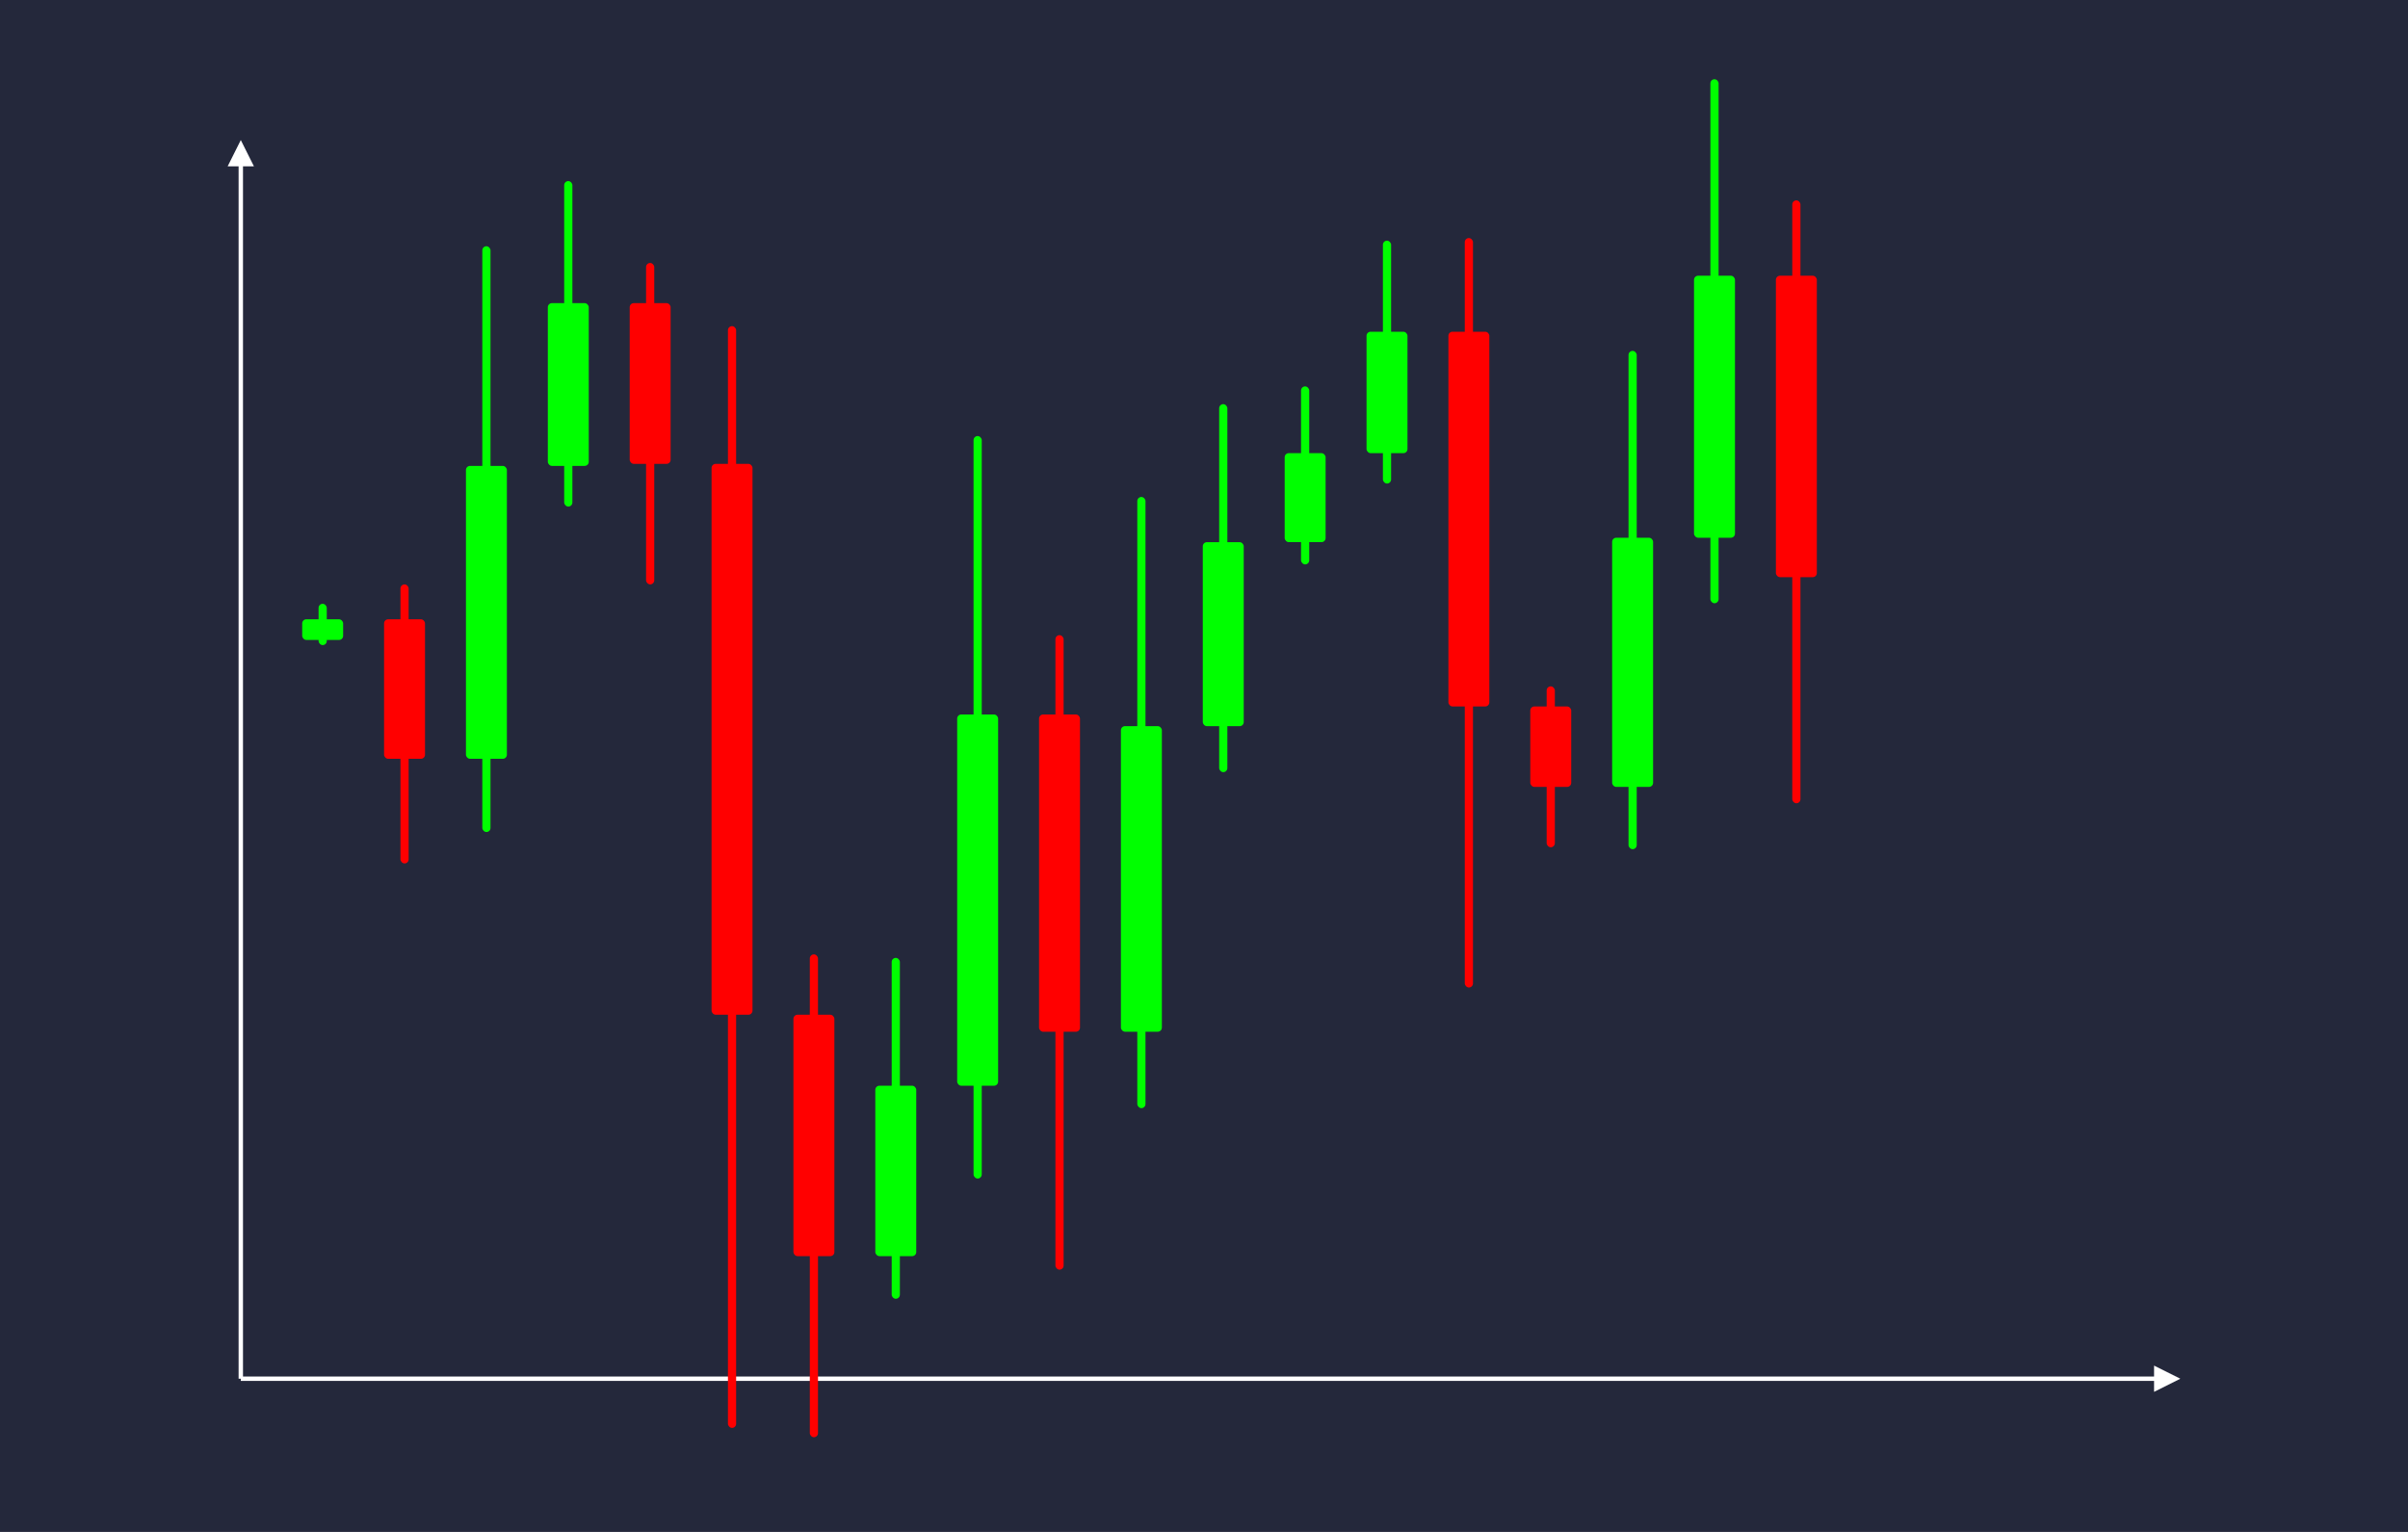 <svg width='1100' height='700' viewBox='0 0 1100 700' fill='none' xmlns='http://www.w3.org/2000/svg'>
            <style>
                .regular {
                    font: normal 25.3px sans-serif;
                }
            </style>

            <defs>
                <marker id='arrow' viewBox='0 0 10 10' refX='5' refY='5' markerWidth='6' markerHeight='6' orient='auto-start-reverse'>
                    <path fill='#fff' d='M 0 0 L 10 5 L 0 10 z' />
                </marker>
            </defs>

            <rect width='1100' height='700' fill='#24283b'/>

            <line x1='110' y1='630' x2='110' y2='70' stroke='#fff' stroke-width='2' marker-end='url(#arrow)'/>
            <line x1='110' y1='630' x2='990' y2='630' stroke='#fff' stroke-width='2' marker-end='url(#arrow)'/>

            <rect x='138.05' y='282.98' width='18.70' height='9.44' rx='1.87' fill='#0f0' /><rect x='145.53' y='275.90' width='3.74' height='18.87' rx='1.87' fill='#0f0' />
<rect x='175.45' y='282.98' width='18.70' height='63.75' rx='1.87' fill='#f00' /><rect x='182.93' y='267.04' width='3.74' height='127.50' rx='1.87' fill='#f00' />
<rect x='212.85' y='212.89' width='18.70' height='133.84' rx='1.87' fill='#0f0' /><rect x='220.33' y='112.52' width='3.74' height='267.67' rx='1.87' fill='#0f0' />
<rect x='250.25' y='138.52' width='18.70' height='74.37' rx='1.87' fill='#0f0' /><rect x='257.73' y='82.74' width='3.74' height='148.74' rx='1.87' fill='#0f0' />
<rect x='287.65' y='138.52' width='18.70' height='73.44' rx='1.87' fill='#f00' /><rect x='295.13' y='120.16' width='3.74' height='146.88' rx='1.87' fill='#f00' />
<rect x='325.05' y='211.96' width='18.70' height='251.72' rx='1.87' fill='#f00' /><rect x='332.53' y='149.03' width='3.74' height='503.44' rx='1.87' fill='#f00' />
<rect x='362.45' y='463.68' width='18.70' height='110.31' rx='1.87' fill='#f00' /><rect x='369.93' y='436.10' width='3.74' height='220.63' rx='1.87' fill='#f00' />
<rect x='399.85' y='496.11' width='18.70' height='77.88' rx='1.87' fill='#0f0' /><rect x='407.33' y='437.70' width='3.74' height='155.77' rx='1.87' fill='#0f0' />
<rect x='437.25' y='326.48' width='18.70' height='169.64' rx='1.87' fill='#0f0' /><rect x='444.73' y='199.25' width='3.74' height='339.28' rx='1.87' fill='#0f0' />
<rect x='474.65' y='326.48' width='18.70' height='144.97' rx='1.87' fill='#f00' /><rect x='482.13' y='290.23' width='3.74' height='289.94' rx='1.87' fill='#f00' />
<rect x='512.05' y='331.81' width='18.70' height='139.63' rx='1.87' fill='#0f0' /><rect x='519.53' y='227.09' width='3.74' height='279.27' rx='1.87' fill='#0f0' />
<rect x='549.45' y='247.74' width='18.70' height='84.08' rx='1.87' fill='#0f0' /><rect x='556.93' y='184.68' width='3.74' height='168.15' rx='1.87' fill='#0f0' />
<rect x='586.85' y='207.07' width='18.70' height='40.66' rx='1.87' fill='#0f0' /><rect x='594.33' y='176.57' width='3.74' height='81.33' rx='1.87' fill='#0f0' />
<rect x='624.25' y='151.58' width='18.70' height='55.49' rx='1.87' fill='#0f0' /><rect x='631.73' y='109.97' width='3.74' height='110.98' rx='1.87' fill='#0f0' />
<rect x='661.65' y='151.58' width='18.70' height='171.23' rx='1.87' fill='#f00' /><rect x='669.13' y='108.78' width='3.74' height='342.45' rx='1.87' fill='#f00' />
<rect x='699.05' y='322.81' width='18.70' height='36.76' rx='1.87' fill='#f00' /><rect x='706.53' y='313.62' width='3.74' height='73.53' rx='1.87' fill='#f00' />
<rect x='736.45' y='245.72' width='18.70' height='113.85' rx='1.87' fill='#0f0' /><rect x='743.93' y='160.33' width='3.74' height='227.70' rx='1.87' fill='#0f0' />
<rect x='773.85' y='125.99' width='18.70' height='119.73' rx='1.87' fill='#0f0' /><rect x='781.33' y='36.20' width='3.74' height='239.45' rx='1.87' fill='#0f0' />
<rect x='811.25' y='125.99' width='18.70' height='137.74' rx='1.87' fill='#f00' /><rect x='818.73' y='91.56' width='3.74' height='275.49' rx='1.87' fill='#f00' />

        </svg>